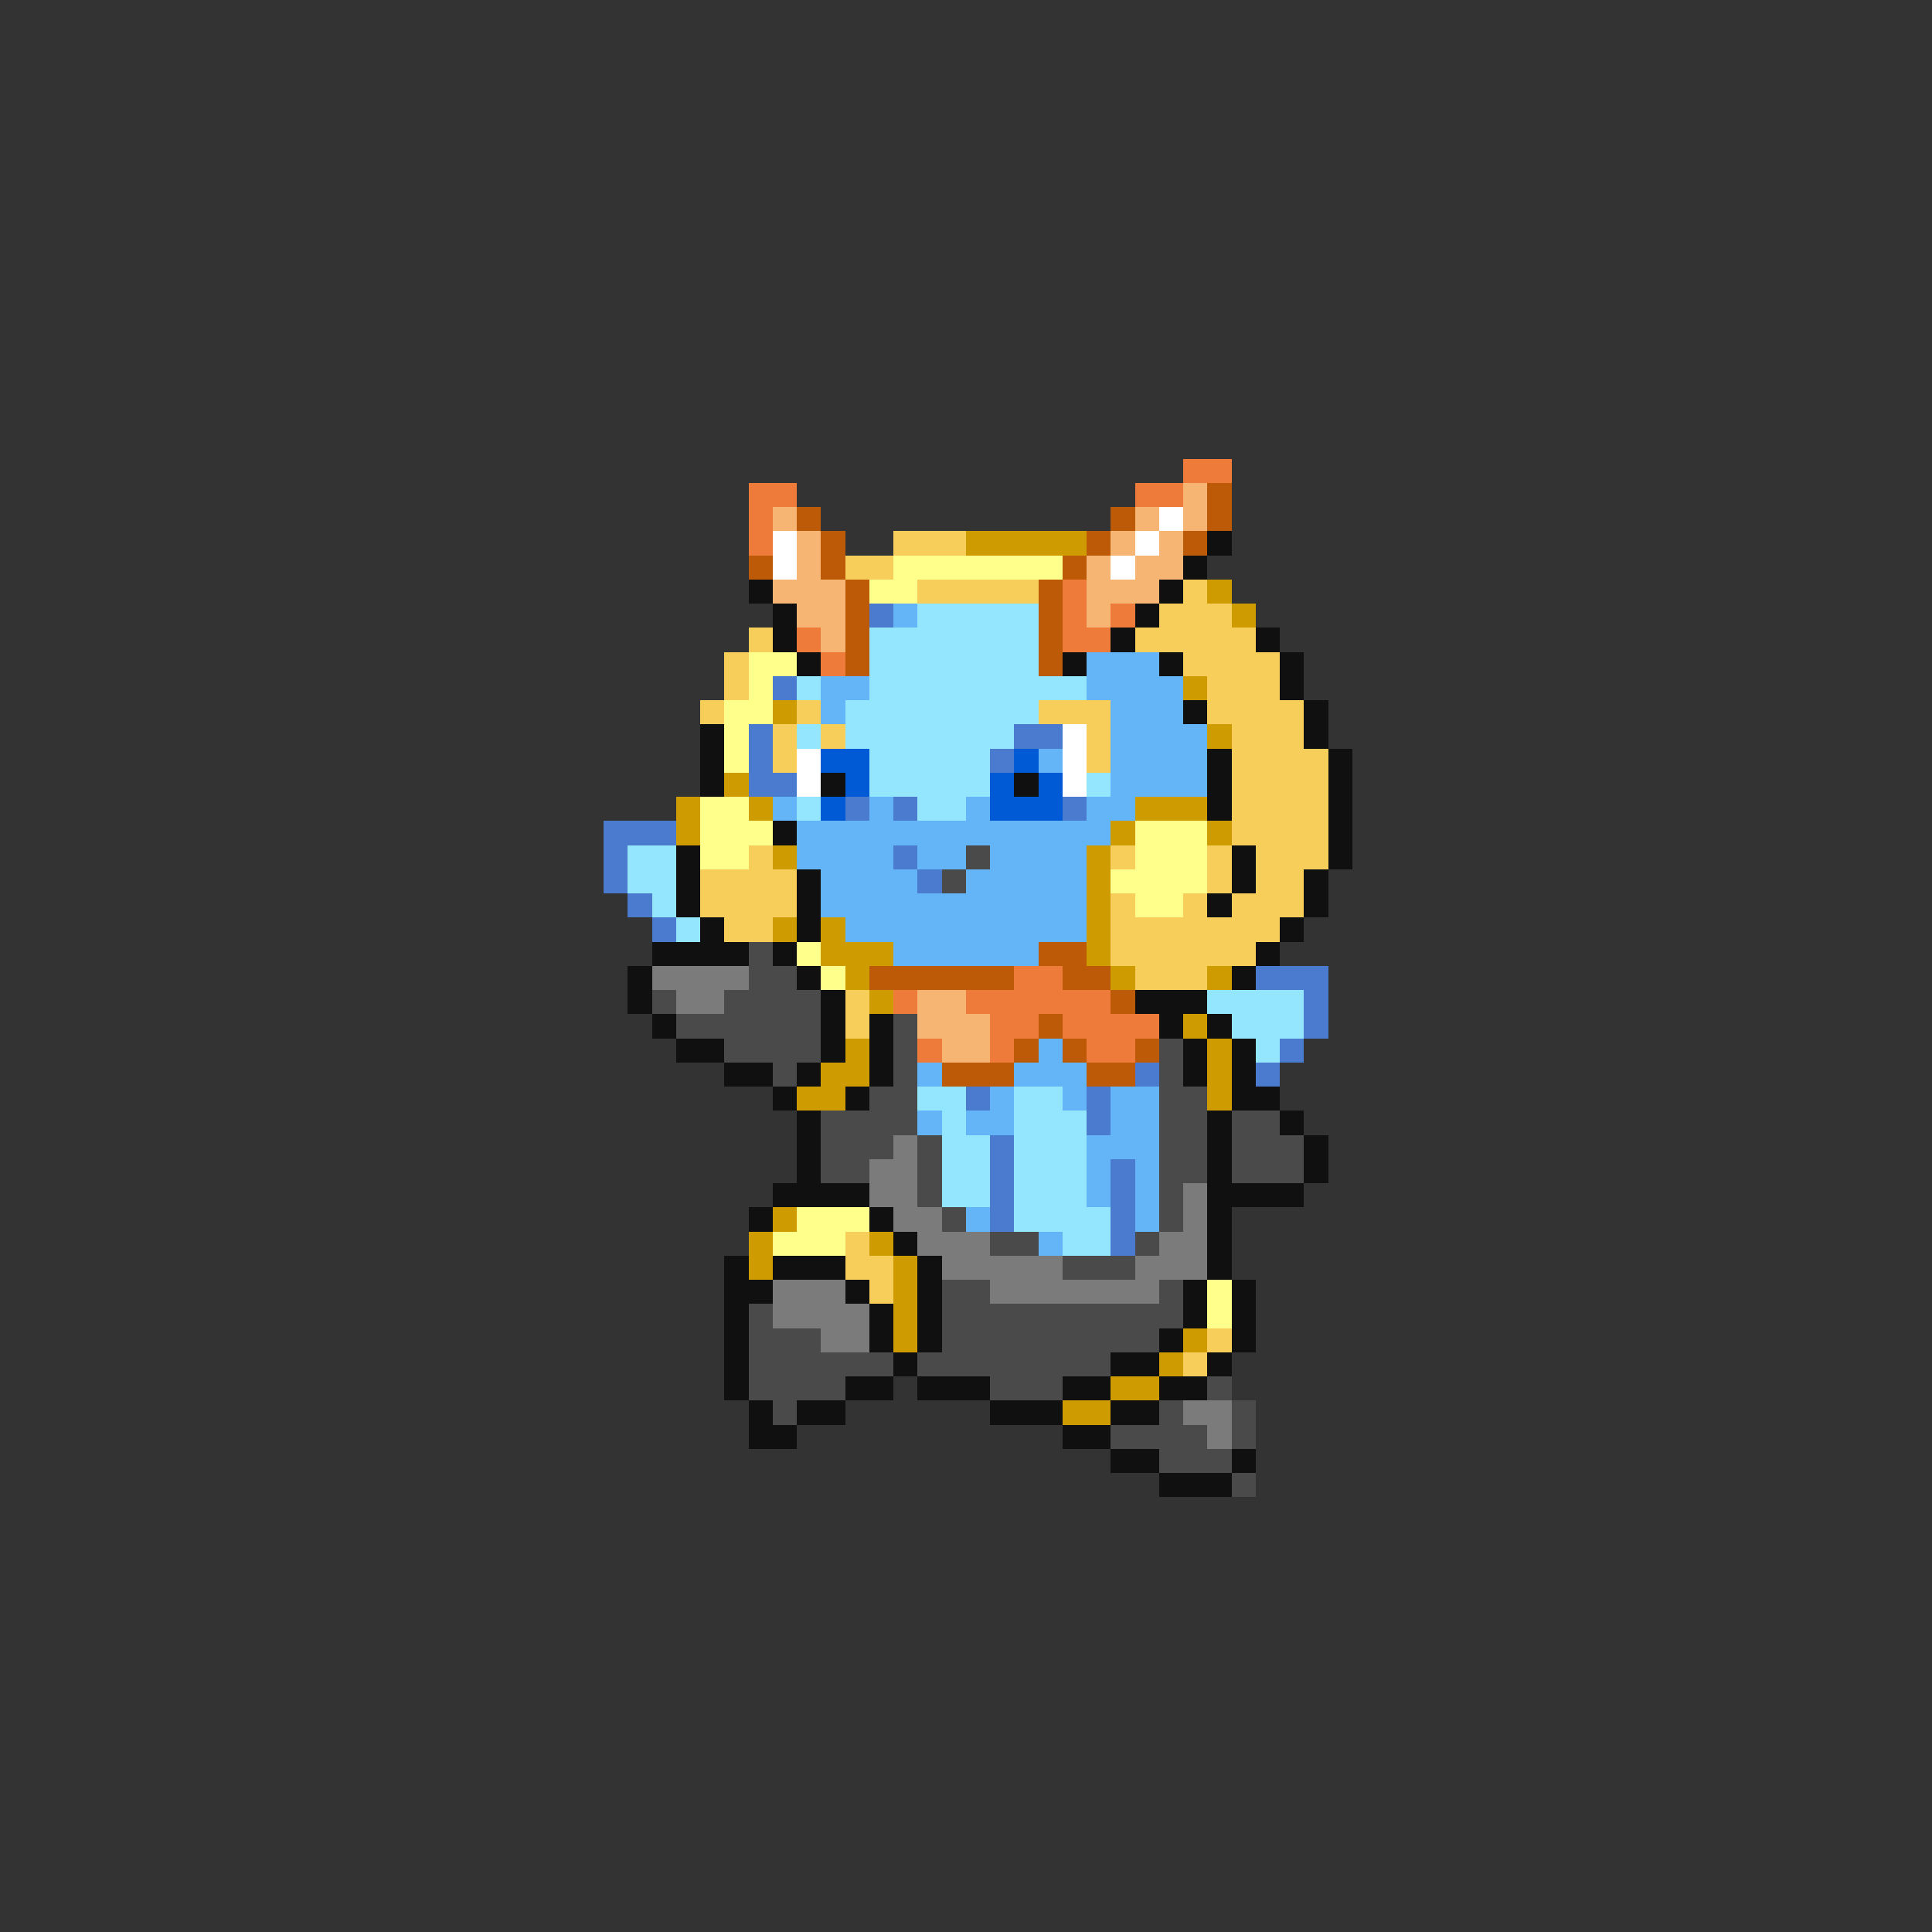 <svg xmlns="http://www.w3.org/2000/svg" viewBox="0 -0.5 80 80" shape-rendering="crispEdges">
<rect x="0" y="-0.5" width="80" height="80" fill="#333333" stroke="none"/>
<path stroke="#ef7b3a" d="M49 19h2M31 20h2M47 20h2M31 21h1M31 22h1M44 24h1M44 25h1M46 25h1M33 26h1M44 26h2M34 27h1M42 40h2M37 41h1M40 41h6M41 42h2M44 42h4M38 43h1M41 43h1M45 43h2" />
<path stroke="#f7b573" d="M49 20h1M32 21h1M47 21h1M49 21h1M33 22h1M46 22h1M48 22h1M33 23h1M45 23h1M47 23h2M32 24h3M45 24h3M33 25h2M45 25h1M34 26h1M38 41h2M38 42h3M39 43h2" />
<path stroke="#bd5a08" d="M50 20h1M33 21h1M46 21h1M50 21h1M34 22h1M45 22h1M49 22h1M31 23h1M34 23h1M44 23h1M35 24h1M43 24h1M35 25h1M43 25h1M35 26h1M43 26h1M35 27h1M43 27h1M43 39h2M36 40h6M44 40h2M46 41h1M43 42h1M42 43h1M44 43h1M47 43h1M39 44h3M45 44h2" />
<path stroke="#ffffff" d="M48 21h1M32 22h1M47 22h1M32 23h1M46 23h1M44 30h1M33 31h1M44 31h1M33 32h1M44 32h1" />
<path stroke="#f7ce5a" d="M37 22h3M35 23h2M38 24h5M49 24h1M48 25h3M31 26h1M47 26h5M30 27h1M49 27h4M30 28h1M50 28h3M29 29h1M33 29h1M43 29h3M50 29h4M32 30h1M34 30h1M45 30h1M51 30h3M32 31h1M45 31h1M51 31h4M51 32h4M51 33h4M51 34h4M31 35h1M46 35h1M50 35h1M52 35h3M29 36h4M50 36h1M52 36h2M29 37h4M46 37h1M49 37h1M51 37h3M30 38h2M46 38h7M46 39h6M47 40h3M35 41h1M35 42h1M35 51h1M35 52h2M36 53h1M50 55h1M49 56h1" />
<path stroke="#ce9c00" d="M40 22h5M50 24h1M51 25h1M49 28h1M32 29h1M50 30h1M30 32h1M28 33h1M31 33h1M47 33h3M28 34h1M46 34h1M50 34h1M32 35h1M45 35h1M45 36h1M45 37h1M32 38h1M34 38h1M45 38h1M34 39h3M45 39h1M35 40h1M46 40h1M50 40h1M36 41h1M49 42h1M35 43h1M50 43h1M34 44h2M50 44h1M33 45h2M50 45h1M32 50h1M31 51h1M36 51h1M31 52h1M37 52h1M37 53h1M37 54h1M37 55h1M49 55h1M48 56h1M46 57h2M44 58h2" />
<path stroke="#101010" d="M50 22h1M49 23h1M31 24h1M48 24h1M32 25h1M47 25h1M32 26h1M46 26h1M52 26h1M33 27h1M44 27h1M48 27h1M53 27h1M53 28h1M49 29h1M54 29h1M29 30h1M54 30h1M29 31h1M50 31h1M55 31h1M29 32h1M34 32h1M42 32h1M50 32h1M55 32h1M50 33h1M55 33h1M32 34h1M55 34h1M28 35h1M51 35h1M55 35h1M28 36h1M33 36h1M51 36h1M54 36h1M28 37h1M33 37h1M50 37h1M54 37h1M29 38h1M33 38h1M53 38h1M27 39h4M32 39h1M52 39h1M26 40h1M33 40h1M51 40h1M26 41h1M34 41h1M47 41h3M27 42h1M34 42h1M36 42h1M48 42h1M50 42h1M28 43h2M34 43h1M36 43h1M49 43h1M51 43h1M30 44h2M33 44h1M36 44h1M49 44h1M51 44h1M32 45h1M35 45h1M51 45h2M33 46h1M50 46h1M53 46h1M33 47h1M50 47h1M54 47h1M33 48h1M50 48h1M54 48h1M32 49h4M50 49h4M31 50h1M36 50h1M50 50h1M37 51h1M50 51h1M30 52h1M32 52h3M38 52h1M50 52h1M30 53h2M35 53h1M38 53h1M49 53h1M51 53h1M30 54h1M36 54h1M38 54h1M49 54h1M51 54h1M30 55h1M36 55h1M38 55h1M48 55h1M51 55h1M30 56h1M37 56h1M46 56h2M50 56h1M30 57h1M35 57h2M38 57h3M44 57h2M48 57h2M31 58h1M33 58h2M41 58h3M46 58h2M31 59h2M44 59h2M46 60h2M51 60h1M48 61h3" />
<path stroke="#ffff8c" d="M37 23h7M36 24h2M31 27h2M31 28h1M30 29h2M30 30h1M30 31h1M29 33h2M29 34h3M47 34h3M29 35h2M47 35h3M46 36h4M47 37h2M33 39h1M34 40h1M33 50h3M32 51h3M50 53h1M50 54h1" />
<path stroke="#4a7bce" d="M36 25h1M32 28h1M31 30h1M42 30h2M31 31h1M41 31h1M31 32h2M35 33h1M37 33h1M44 33h1M25 34h3M25 35h1M37 35h1M25 36h1M38 36h1M26 37h1M27 38h1M52 40h3M54 41h1M54 42h1M53 43h1M47 44h1M52 44h1M40 45h1M45 45h1M45 46h1M41 47h1M41 48h1M46 48h1M41 49h1M46 49h1M41 50h1M46 50h1M46 51h1" />
<path stroke="#63b5f7" d="M37 25h1M45 27h3M34 28h2M45 28h4M34 29h1M46 29h3M46 30h4M43 31h1M46 31h4M46 32h4M32 33h1M36 33h1M40 33h1M45 33h2M33 34h13M33 35h4M38 35h2M41 35h4M34 36h4M40 36h5M34 37h11M35 38h10M37 39h6M43 43h1M38 44h1M42 44h3M41 45h1M44 45h1M46 45h2M38 46h1M40 46h2M46 46h2M45 47h3M45 48h1M47 48h1M45 49h1M47 49h1M40 50h1M47 50h1M43 51h1" />
<path stroke="#94e6ff" d="M38 25h5M36 26h7M36 27h7M33 28h1M36 28h9M35 29h8M33 30h1M35 30h7M36 31h5M36 32h5M45 32h1M33 33h1M38 33h2M26 35h2M26 36h2M27 37h1M28 38h1M50 41h4M51 42h3M52 43h1M38 45h2M42 45h2M39 46h1M42 46h3M39 47h2M42 47h3M39 48h2M42 48h3M39 49h2M42 49h3M42 50h4M44 51h2" />
<path stroke="#005ad6" d="M34 31h2M42 31h1M35 32h1M41 32h1M43 32h1M34 33h1M41 33h3" />
<path stroke="#4a4a4a" d="M40 35h1M39 36h1M31 39h1M31 40h2M27 41h1M30 41h4M28 42h6M37 42h1M30 43h4M37 43h1M48 43h1M32 44h1M37 44h1M48 44h1M36 45h2M48 45h2M34 46h4M48 46h2M51 46h2M34 47h3M38 47h1M48 47h2M51 47h3M34 48h2M38 48h1M48 48h2M51 48h3M38 49h1M48 49h1M39 50h1M48 50h1M41 51h2M47 51h1M44 52h3M39 53h2M48 53h1M31 54h1M39 54h10M31 55h3M39 55h9M31 56h6M38 56h8M31 57h4M41 57h3M50 57h1M32 58h1M48 58h1M51 58h1M46 59h4M51 59h1M48 60h3M51 61h1" />
<path stroke="#7b7b7b" d="M27 40h4M28 41h2M37 47h1M36 48h2M36 49h2M49 49h1M37 50h2M49 50h1M38 51h3M48 51h2M39 52h5M47 52h3M32 53h3M41 53h7M32 54h4M34 55h2M49 58h2M50 59h1" />
</svg>